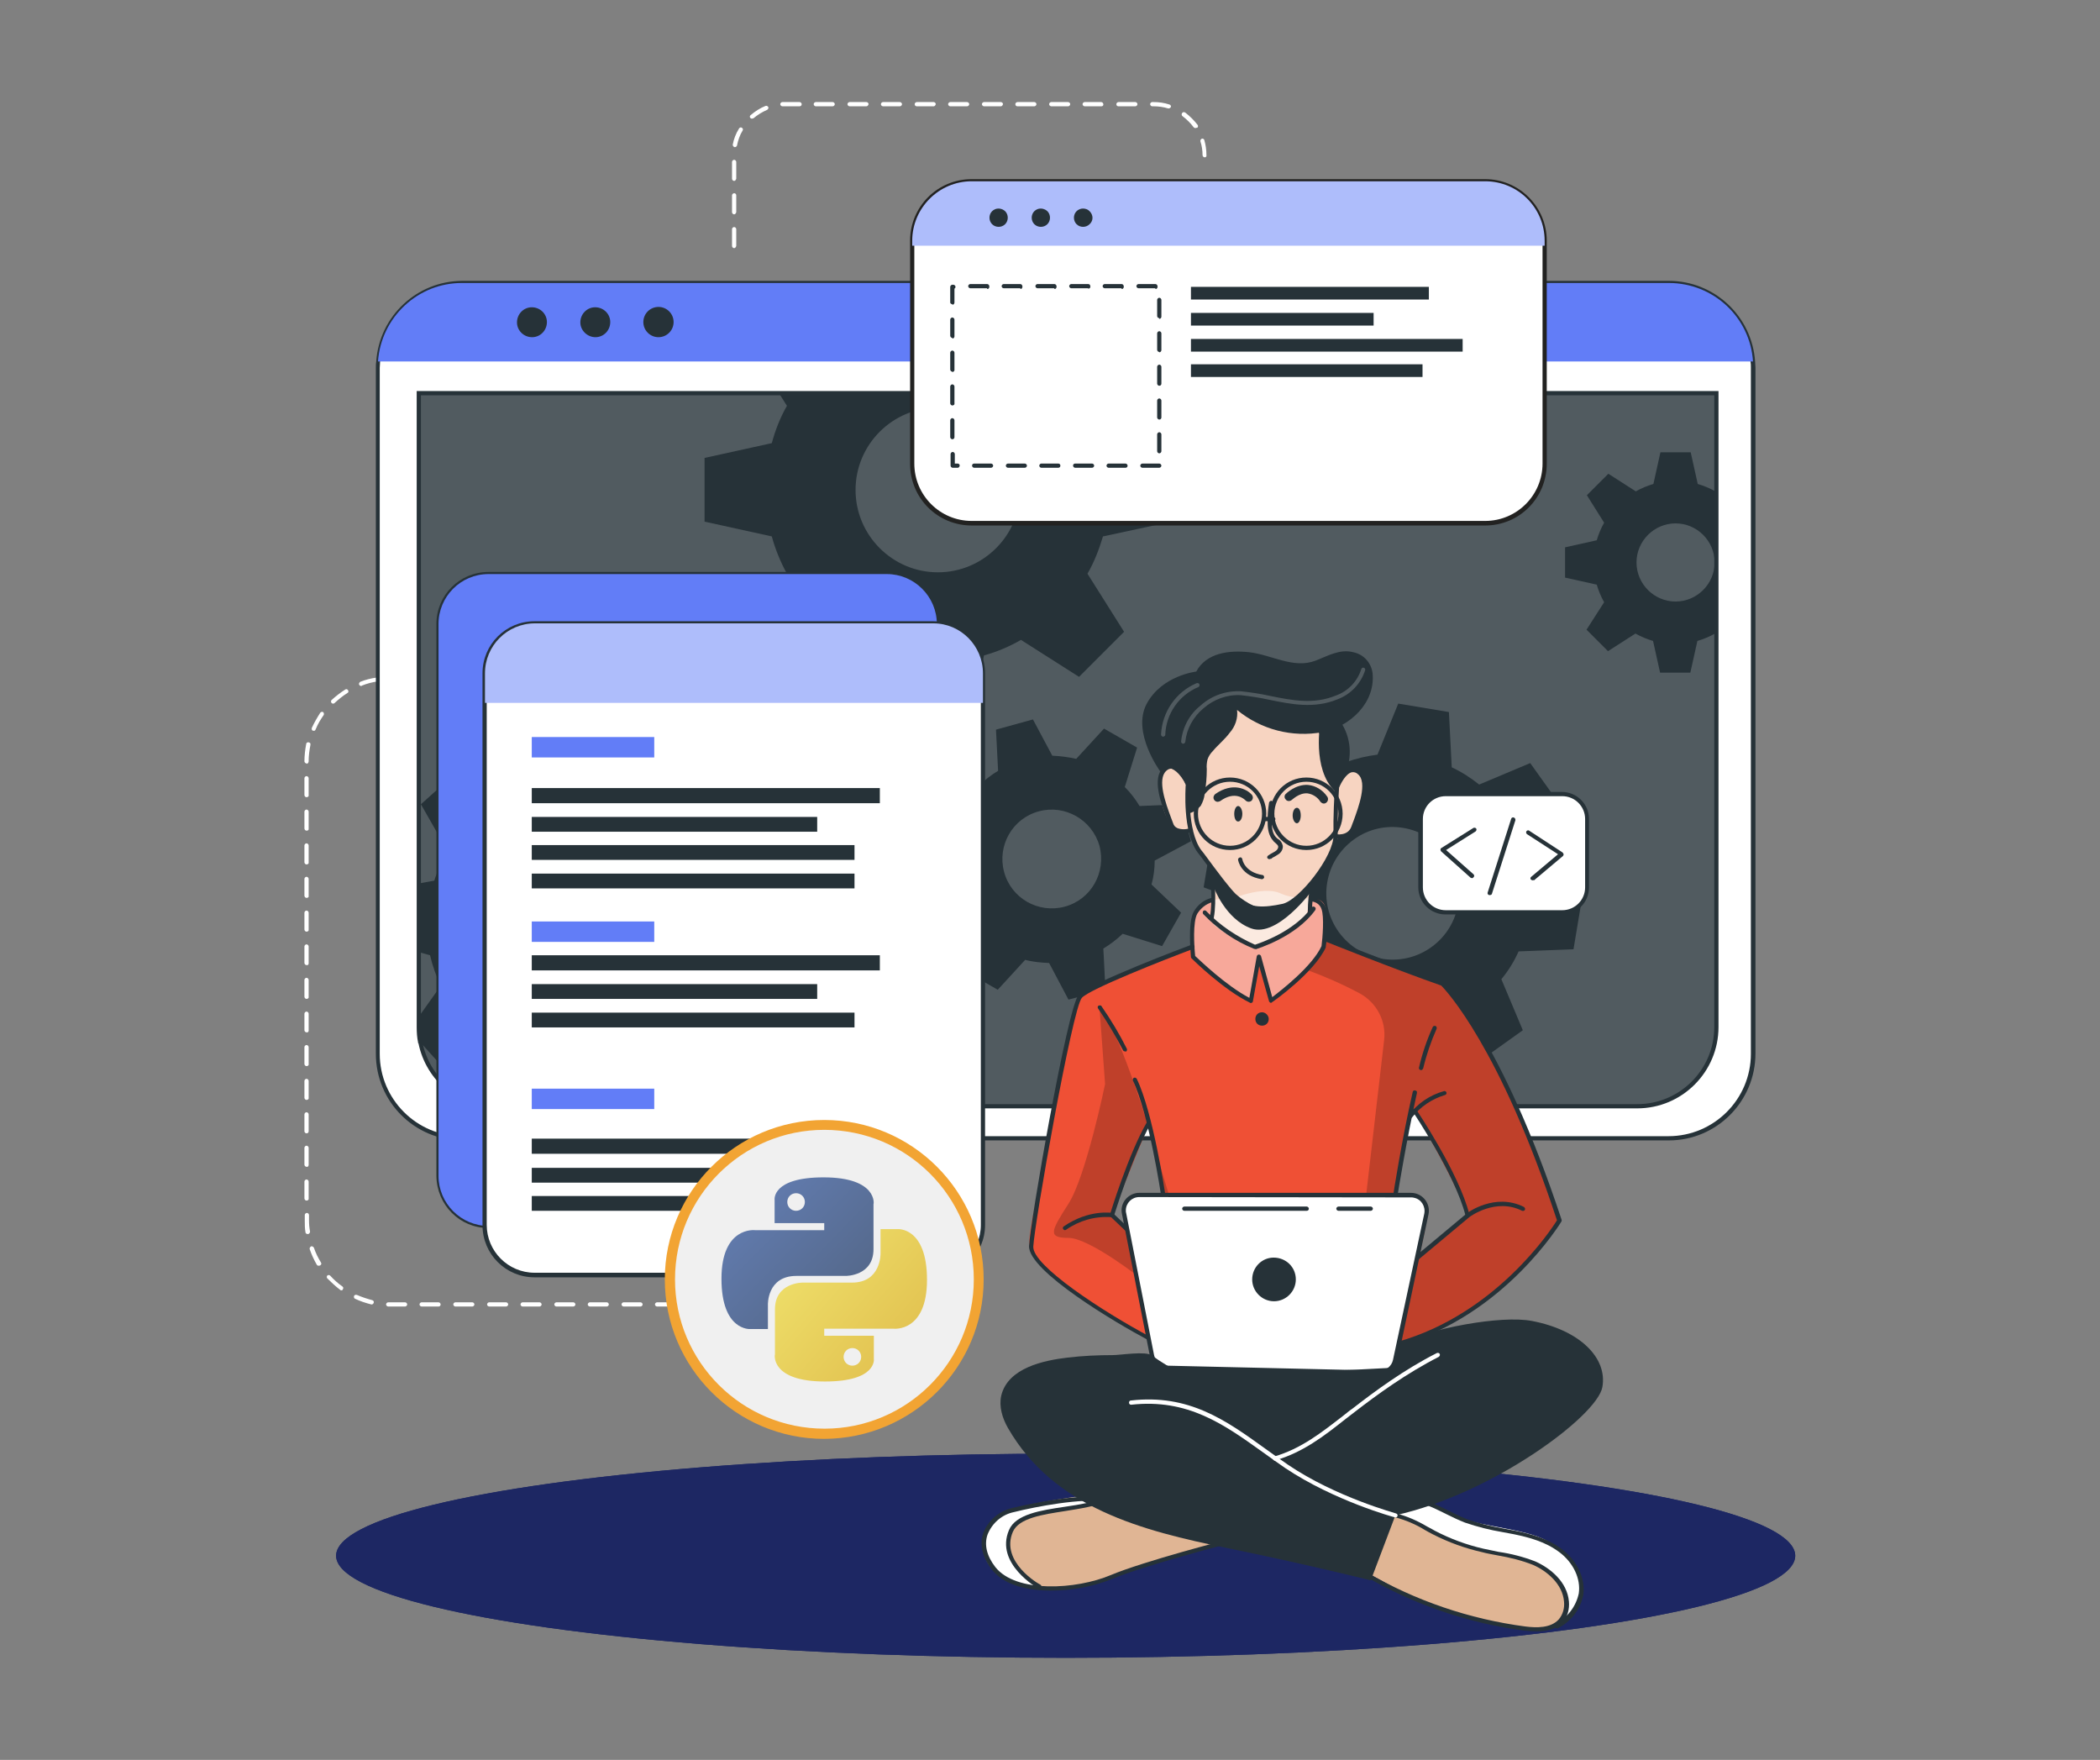 <?xml version="1.0" encoding="utf-8"?>
<!-- Generator: Adobe Illustrator 25.0.1, SVG Export Plug-In . SVG Version: 6.00 Build 0)  -->
<svg version="1.1" id="Layer_1" xmlns="http://www.w3.org/2000/svg" xmlns:xlink="http://www.w3.org/1999/xlink" x="0px" y="0px"
	 viewBox="0 0 596.7 500" style="enable-background:new 0 0 596.7 500;" xml:space="preserve">
<rect x="0" y="0" width="596.7" height="500" fill="#808080" stroke="none"/>
<style type="text/css">
	.st0{fill:#FFFFFF;}
	.st1{fill:#1D2763;}
	.st2{fill:#263238;}
	.st3{opacity:0.2;fill:#FFFFFF;enable-background:new    ;}
	.st4{fill:#627DF7;}
	.st5{fill:#92E3A9;}
	.st6{fill:#AEBDFB;}
	.st7{fill:#222221;}
	.st8{fill:#E0B594;}
	.st9{fill:#EF5035;}
	.st10{fill:#F7D4C1;}
	.st11{opacity:0.5;fill:#FFFFFF;enable-background:new    ;}
	.st12{opacity:0.2;enable-background:new    ;}
	.st13{fill:#F0F0F0;}
	.st14{fill:#F2A433;}
	.st15{fill:url(#SVGID_1_);}
	.st16{fill:url(#SVGID_2_);}
</style>
<g id="Character">
	<g>
		<g>
			<g>
				<path class="st0" d="M191.5,371.2h-4.8c-0.3,0-0.6-0.3-0.6-0.6s0.3-0.6,0.6-0.6h4.8c0.3,0,0.6,0.3,0.6,0.6
					S191.9,371.2,191.5,371.2z M182,371.2h-4.8c-0.3,0-0.6-0.3-0.6-0.6s0.3-0.6,0.6-0.6h4.8c0.3,0,0.6,0.3,0.6,0.6
					S182.3,371.2,182,371.2L182,371.2z M172.4,371.2h-4.8c-0.3,0-0.6-0.3-0.6-0.6s0.3-0.6,0.6-0.6h4.8c0.3,0,0.6,0.3,0.6,0.6
					S172.7,371.2,172.4,371.2z M162.9,371.2h-4.8c-0.3,0-0.6-0.3-0.6-0.6s0.3-0.6,0.6-0.6l0,0h4.8c0.3,0,0.6,0.3,0.6,0.6
					S163.2,371.2,162.9,371.2z M153.3,371.2h-4.8c-0.3,0-0.6-0.3-0.6-0.6s0.3-0.6,0.6-0.6h4.8c0.3,0,0.6,0.3,0.6,0.6
					S153.6,371.2,153.3,371.2z M143.8,371.2H139c-0.3,0-0.6-0.3-0.6-0.6s0.3-0.6,0.6-0.6h4.8c0.3,0,0.6,0.3,0.6,0.6
					S144.1,371.2,143.8,371.2L143.8,371.2z M134.2,371.2h-4.8c-0.3,0-0.6-0.3-0.6-0.6s0.3-0.6,0.6-0.6h4.8c0.3,0,0.6,0.3,0.6,0.6
					S134.5,371.2,134.2,371.2z M124.6,371.2h-4.8c-0.3,0-0.6-0.3-0.6-0.6s0.3-0.6,0.6-0.6h4.8c0.3,0,0.6,0.3,0.6,0.6
					S125,371.2,124.6,371.2z M115.1,371.2h-4.8c-0.3,0-0.6-0.3-0.6-0.6c0,0,0,0,0,0c0-0.3,0.3-0.6,0.6-0.6h4.8
					c0.3,0,0.6,0.3,0.6,0.6S115.4,371.2,115.1,371.2L115.1,371.2z M196.3,370.7c-0.3,0-0.5-0.2-0.6-0.5c-0.1-0.3,0.1-0.6,0.5-0.7
					c1.5-0.3,3-0.8,4.4-1.4c0.3-0.2,0.7,0,0.8,0.3c0.2,0.3,0,0.7-0.3,0.8c0,0-0.1,0-0.1,0c-1.5,0.6-3.1,1.1-4.7,1.5L196.3,370.7z
					 M105.6,370.6h-0.1c-1.6-0.4-3.1-0.9-4.6-1.6c-0.3-0.1-0.4-0.5-0.3-0.8c0,0,0,0,0,0c0.1-0.3,0.5-0.4,0.8-0.3
					c1.4,0.6,2.9,1.1,4.4,1.5c0.3,0.1,0.5,0.4,0.4,0.7C106.1,370.4,105.9,370.6,105.6,370.6L105.6,370.6z M205,366.9
					c-0.2,0-0.4-0.1-0.5-0.2c-0.2-0.3-0.1-0.6,0.1-0.8c0,0,0,0,0,0c1.3-0.9,2.5-1.9,3.5-3c0.2-0.2,0.6-0.2,0.8,0
					c0.2,0.2,0.2,0.6,0,0.8l0,0c-1.1,1.2-2.4,2.3-3.7,3.2C205.2,366.9,205.1,366.9,205,366.9z M97,366.6c-0.1,0-0.2,0-0.3-0.1
					c-1.3-1-2.5-2.1-3.7-3.3c-0.2-0.2-0.2-0.6,0-0.8c0,0,0,0,0,0c0.2-0.2,0.6-0.2,0.8,0c0,0,0,0,0,0c1,1.1,2.2,2.2,3.5,3.1
					c0.3,0.2,0.3,0.6,0.1,0.8c0,0,0,0,0,0C97.4,366.5,97.2,366.6,97,366.6z M211.5,360c-0.1,0-0.2,0-0.3-0.1
					c-0.3-0.2-0.4-0.5-0.2-0.8c0.8-1.3,1.5-2.7,2.1-4.2c0.1-0.3,0.4-0.5,0.8-0.4c0,0,0,0,0,0c0.3,0.1,0.5,0.5,0.4,0.8
					c-0.6,1.5-1.3,3-2.2,4.4C211.9,359.9,211.7,360,211.5,360z M90.5,359.6c-0.2,0-0.4-0.1-0.5-0.3c-0.8-1.4-1.5-2.9-2-4.4
					c-0.1-0.3,0.1-0.6,0.4-0.8c0.3-0.1,0.6,0.1,0.8,0.4c0.5,1.5,1.2,2.9,2,4.2c0.2,0.3,0.1,0.6-0.2,0.8
					C90.8,359.6,90.7,359.6,90.5,359.6L90.5,359.6z M214.8,351.1L214.8,351.1c-0.4-0.1-0.6-0.4-0.6-0.7c0.2-1.2,0.3-2.4,0.3-3.6
					c0-0.3,0.3-0.6,0.6-0.6h0l0,0c0.3,0,0.6,0.3,0.6,0.6c0,0,0,0,0,0c0,1.3-0.1,2.6-0.3,3.8C215.4,350.9,215.1,351.1,214.8,351.1
					L214.8,351.1z M87.4,350.6c-0.3,0-0.6-0.2-0.6-0.5c-0.2-1.1-0.2-2.2-0.2-3.4v-1.5c0-0.3,0.3-0.6,0.6-0.6c0.3,0,0.6,0.3,0.6,0.6
					v1.5c0,1.1,0.1,2.2,0.3,3.2c0,0.3-0.2,0.6-0.5,0.7L87.4,350.6z M87.1,341.1c-0.3,0-0.6-0.3-0.6-0.6l0,0v-4.8
					c0-0.3,0.3-0.6,0.6-0.6c0.3,0,0.6,0.3,0.6,0.6v4.8C87.8,340.8,87.5,341.1,87.1,341.1C87.2,341.1,87.2,341.1,87.1,341.1
					L87.1,341.1z M87.1,331.5c-0.3,0-0.6-0.3-0.6-0.6c0,0,0,0,0,0v-4.8c0-0.3,0.3-0.6,0.6-0.6c0.3,0,0.6,0.3,0.6,0.6c0,0,0,0,0,0
					v4.8C87.7,331.3,87.5,331.6,87.1,331.5L87.1,331.5z M87.1,322c-0.3,0-0.6-0.3-0.6-0.6l0,0v-4.8c0-0.3,0.3-0.6,0.6-0.6
					c0.3,0,0.6,0.3,0.6,0.6c0,0,0,0,0,0v4.8C87.7,321.7,87.5,322,87.1,322L87.1,322z M87.1,312.5c-0.3,0-0.6-0.3-0.6-0.6l0,0v-4.8
					c0-0.3,0.3-0.6,0.6-0.6c0.3,0,0.6,0.3,0.6,0.6v4.8C87.8,312.2,87.5,312.5,87.1,312.5C87.2,312.5,87.2,312.5,87.1,312.5
					L87.1,312.5z M87.1,302.9c-0.3,0-0.6-0.3-0.6-0.6c0,0,0,0,0,0v-4.8c0-0.3,0.3-0.6,0.6-0.6c0.3,0,0.6,0.3,0.6,0.6c0,0,0,0,0,0
					v4.8C87.8,302.6,87.5,302.9,87.1,302.9C87.2,302.9,87.2,302.9,87.1,302.9L87.1,302.9z M87.1,293.3c-0.3,0-0.6-0.3-0.6-0.6l0,0
					V288c0-0.3,0.3-0.6,0.6-0.6c0.3,0,0.6,0.3,0.6,0.6v4.8C87.7,293.1,87.5,293.4,87.1,293.3L87.1,293.3z M87.1,283.8
					c-0.3,0-0.6-0.3-0.6-0.6l0,0v-4.8c0-0.3,0.3-0.6,0.6-0.6c0.3,0,0.6,0.3,0.6,0.6v4.8C87.8,283.5,87.5,283.8,87.1,283.8
					C87.2,283.8,87.2,283.8,87.1,283.8L87.1,283.8z M87.1,274.2c-0.3,0-0.6-0.3-0.6-0.6c0,0,0,0,0,0v-4.7c0-0.3,0.3-0.6,0.6-0.6
					c0.3,0,0.6,0.3,0.6,0.6v4.8C87.7,274,87.5,274.3,87.1,274.2L87.1,274.2z M87.1,264.7c-0.3,0-0.6-0.3-0.6-0.6l0,0v-4.8
					c0-0.3,0.3-0.6,0.6-0.6c0.3,0,0.6,0.3,0.6,0.6c0,0,0,0,0,0v4.8C87.8,264.4,87.5,264.7,87.1,264.7
					C87.2,264.7,87.2,264.7,87.1,264.7L87.1,264.7z M87.1,255.1c-0.3,0-0.6-0.3-0.6-0.6l0,0v-4.8c0-0.3,0.3-0.6,0.6-0.6
					c0.3,0,0.6,0.3,0.6,0.6v4.8C87.8,254.9,87.5,255.1,87.1,255.1C87.2,255.2,87.2,255.2,87.1,255.1L87.1,255.1z M87.1,245.6
					c-0.3,0-0.6-0.3-0.6-0.6c0,0,0,0,0,0v-4.8c0-0.3,0.3-0.6,0.6-0.6c0.3,0,0.6,0.3,0.6,0.6c0,0,0,0,0,0v4.8
					C87.8,245.3,87.5,245.6,87.1,245.6C87.2,245.6,87.2,245.6,87.1,245.6L87.1,245.6z M87.1,236c-0.3,0-0.6-0.3-0.6-0.6l0,0v-4.8
					c0-0.3,0.3-0.6,0.6-0.6c0.3,0,0.6,0.3,0.6,0.6v4.8C87.8,235.8,87.5,236,87.1,236C87.2,236.1,87.2,236.1,87.1,236L87.1,236z
					 M87.1,226.5c-0.3,0-0.6-0.3-0.6-0.6l0,0v-4.8c0-0.3,0.3-0.6,0.6-0.6c0.3,0,0.6,0.3,0.6,0.6v4.8
					C87.8,226.2,87.5,226.5,87.1,226.5C87.2,226.5,87.2,226.5,87.1,226.5L87.1,226.5z M87.1,216.9L87.1,216.9
					c-0.3,0-0.6-0.3-0.6-0.6l0,0c0-1.6,0.2-3.3,0.5-4.9c0-0.3,0.3-0.6,0.7-0.5s0.6,0.3,0.5,0.7c0,0,0,0.1,0,0.1
					c-0.3,1.5-0.5,3.1-0.5,4.6c0,0.3-0.2,0.6-0.5,0.7C87.2,217,87.2,217,87.1,216.9L87.1,216.9z M89.1,207.6c-0.1,0-0.2,0-0.2,0
					c-0.3-0.1-0.4-0.5-0.3-0.8c0,0,0,0,0,0c0.7-1.5,1.5-2.9,2.4-4.3c0.2-0.3,0.6-0.3,0.8-0.2s0.3,0.6,0.2,0.8l0,0
					c-0.9,1.3-1.7,2.6-2.3,4.1C89.6,207.5,89.4,207.7,89.1,207.6L89.1,207.6z M94.6,199.9c-0.2,0-0.3-0.1-0.4-0.2
					c-0.2-0.2-0.2-0.6,0-0.8c0,0,0,0,0,0c1.2-1.1,2.5-2.1,3.9-3c0.3-0.2,0.6-0.1,0.8,0.2c0.2,0.3,0.1,0.7-0.2,0.8
					c-1.3,0.8-2.5,1.8-3.7,2.9C94.9,199.9,94.7,199.9,94.6,199.9L94.6,199.9z M102.6,194.9c-0.3,0-0.6-0.3-0.6-0.6
					c0-0.2,0.2-0.5,0.4-0.6c1.5-0.6,3.1-1,4.7-1.2c0.3-0.1,0.6,0.1,0.7,0.4s-0.1,0.6-0.4,0.7c0,0-0.1,0-0.1,0
					c-1.5,0.2-3,0.6-4.5,1.2C102.8,194.9,102.7,194.9,102.6,194.9L102.6,194.9z M116.8,193.4H112c-0.3,0-0.6-0.3-0.6-0.6
					c0-0.3,0.3-0.6,0.6-0.6h4.8c0.3,0,0.6,0.3,0.6,0.6C117.4,193.1,117.1,193.4,116.8,193.4L116.8,193.4z"/>
				<path class="st0" d="M208.6,70.5c-0.3,0-0.6-0.3-0.6-0.6c0,0,0,0,0,0v-4.8c0-0.3,0.3-0.6,0.6-0.6l0,0c0.3,0,0.6,0.3,0.6,0.6
					c0,0,0,0,0,0v4.8C209.1,70.2,208.9,70.5,208.6,70.5C208.6,70.5,208.6,70.5,208.6,70.5z M208.6,60.9c-0.3,0-0.6-0.3-0.6-0.6v0
					v-4.8c0-0.3,0.3-0.6,0.6-0.6c0,0,0,0,0,0c0.3,0,0.6,0.2,0.6,0.6c0,0,0,0,0,0v4.8C209.1,60.6,208.9,60.9,208.6,60.9
					C208.6,60.9,208.6,60.9,208.6,60.9z M208.6,51.4c-0.3,0-0.6-0.3-0.6-0.6c0,0,0,0,0,0V46c0-0.3,0.3-0.6,0.6-0.6l0,0
					c0.3,0,0.6,0.3,0.6,0.6c0,0,0,0,0,0v4.8C209.1,51.1,208.9,51.4,208.6,51.4C208.6,51.4,208.6,51.4,208.6,51.4z M342.3,44.7
					c-0.3,0-0.6-0.3-0.6-0.6c0,0,0,0,0,0c0-1.3-0.2-2.7-0.6-3.9c-0.1-0.3,0.1-0.7,0.4-0.8c0.3-0.1,0.6,0.1,0.7,0.4
					c0.4,1.4,0.6,2.8,0.6,4.3C342.9,44.5,342.6,44.7,342.3,44.7z M208.8,41.8h-0.1c-0.3-0.1-0.5-0.4-0.5-0.7c0,0,0,0,0,0
					c0.3-1.6,0.9-3.2,1.8-4.6c0.2-0.3,0.5-0.4,0.8-0.2c0.3,0.2,0.4,0.5,0.2,0.8c0,0,0,0,0,0c-0.8,1.3-1.3,2.8-1.6,4.3
					C209.3,41.6,209.1,41.8,208.8,41.8z M339.7,36.4c-0.2,0-0.4-0.1-0.5-0.2c-0.9-1.2-2-2.3-3.2-3.2c-0.3-0.2-0.3-0.6-0.1-0.9
					s0.6-0.3,0.9-0.1c1.3,1,2.5,2.2,3.5,3.5c0.2,0.3,0.1,0.6-0.1,0.8c0,0,0,0,0,0C339.9,36.3,339.8,36.3,339.7,36.4z M213.6,33.7
					c-0.2,0-0.3-0.1-0.4-0.2c-0.2-0.2-0.2-0.6,0.1-0.8c0,0,0,0,0,0c1.3-1.1,2.7-2,4.2-2.6c0.3-0.1,0.6,0,0.8,0.3
					c0.1,0.3,0,0.6-0.3,0.8c0,0,0,0,0,0c-1.4,0.6-2.7,1.4-3.9,2.4C213.9,33.7,213.7,33.7,213.6,33.7z M332.1,30.8
					c-0.1,0-0.1,0-0.2,0c-1.3-0.4-2.7-0.6-4.1-0.6h-0.4c-0.3,0-0.6-0.3-0.6-0.6c0,0,0,0,0,0c0-0.3,0.3-0.6,0.6-0.6l0,0h0.4
					c1.5,0,3,0.2,4.5,0.7c0.3,0.1,0.5,0.4,0.4,0.7c0,0,0,0,0,0C332.5,30.7,332.3,30.8,332.1,30.8z M222.3,30.2
					c-0.3,0-0.6-0.3-0.6-0.6s0.3-0.6,0.6-0.6l0,0h0.9h4c0.3,0,0.6,0.3,0.6,0.6c0,0,0,0,0,0c0,0.3-0.2,0.6-0.6,0.6c0,0,0,0,0,0h-4
					C222.9,30.2,222.6,30.2,222.3,30.2L222.3,30.2z M322.6,30.2h-4.8c-0.3,0-0.6-0.2-0.6-0.6c0,0,0,0,0,0c0-0.3,0.3-0.6,0.6-0.6
					c0,0,0,0,0,0h4.8c0.3,0,0.6,0.3,0.6,0.6c0,0,0,0,0,0C323.2,29.9,322.9,30.2,322.6,30.2L322.6,30.2z M313,30.2h-4.8
					c-0.3,0-0.6-0.3-0.6-0.6c0,0,0,0,0,0c0-0.3,0.3-0.6,0.6-0.6l0,0h4.7c0.3,0,0.6,0.3,0.6,0.6c0,0,0,0,0,0
					C313.6,29.9,313.3,30.2,313,30.2L313,30.2z M303.5,30.2h-4.8c-0.3,0-0.6-0.3-0.6-0.6c0,0,0,0,0,0c0-0.3,0.3-0.6,0.6-0.6l0,0h4.8
					c0.3,0,0.6,0.3,0.6,0.6c0,0,0,0,0,0C304.1,29.9,303.8,30.2,303.5,30.2L303.5,30.2z M293.9,30.2h-4.8c-0.3,0-0.6-0.2-0.6-0.6
					c0,0,0,0,0,0c0-0.3,0.3-0.6,0.6-0.6c0,0,0,0,0,0h4.8c0.3,0,0.6,0.3,0.6,0.6c0,0,0,0,0,0C294.5,29.9,294.2,30.2,293.9,30.2
					L293.9,30.2z M284.4,30.2h-4.8c-0.3,0-0.6-0.3-0.6-0.6c0,0,0,0,0,0c0-0.3,0.3-0.6,0.6-0.6l0,0h4.8c0.3,0,0.6,0.3,0.6,0.6
					c0,0,0,0,0,0C284.9,29.9,284.7,30.2,284.4,30.2L284.4,30.2z M274.8,30.2H270c-0.3,0-0.6-0.3-0.6-0.6c0,0,0,0,0,0
					c0-0.3,0.3-0.6,0.6-0.6l0,0h4.8c0.3,0,0.6,0.3,0.6,0.6c0,0,0,0,0,0C275.4,29.9,275.1,30.2,274.8,30.2L274.8,30.2z M265.3,30.2
					h-4.8c-0.3,0-0.6-0.2-0.6-0.6c0,0,0,0,0,0c0-0.3,0.3-0.6,0.6-0.6c0,0,0,0,0,0h4.8c0.3,0,0.6,0.3,0.6,0.6c0,0,0,0,0,0
					C265.8,29.9,265.6,30.2,265.3,30.2L265.3,30.2z M255.7,30.2h-4.8c-0.3,0-0.6-0.3-0.6-0.6c0,0,0,0,0,0c0-0.3,0.3-0.6,0.6-0.6l0,0
					h4.8c0.3,0,0.6,0.3,0.6,0.6c0,0,0,0,0,0C256.3,29.9,256,30.2,255.7,30.2L255.7,30.2z M246.2,30.2h-4.8c-0.3,0-0.6-0.3-0.6-0.6
					c0,0,0,0,0,0c0-0.3,0.3-0.6,0.6-0.6l0,0h4.8c0.3,0,0.6,0.3,0.6,0.6c0,0,0,0,0,0C246.7,29.9,246.5,30.2,246.2,30.2L246.2,30.2z
					 M236.6,30.2h-4.8c-0.3,0-0.6-0.3-0.6-0.6c0,0,0,0,0,0c0-0.3,0.3-0.6,0.6-0.6l0,0h4.8c0.3,0,0.6,0.3,0.6,0.6c0,0,0,0,0,0
					C237.2,29.9,236.9,30.2,236.6,30.2L236.6,30.2z"/>
			</g>
			<g>
				<ellipse class="st1" cx="302.8" cy="442" rx="207.3" ry="29"/>
				<ellipse class="st1" cx="302.8" cy="442" rx="207.3" ry="29"/>
			</g>
			<g>
				<g>
					<path class="st0" d="M498.2,104.4v194.9c0,13.3-10.7,24-24,24H131.4c-13.3,0-24-10.7-24-24V104.4c0-0.6,0-1.1,0.1-1.7
						c0.9-12.6,11.4-22.4,24-22.3h342.8c12.6,0,23.1,9.8,24,22.3C498.2,103.3,498.2,103.8,498.2,104.4z"/>
					<path class="st2" d="M474.2,324H131.4c-13.6,0-24.6-11-24.6-24.6v-195c0-0.6,0-1.2,0.1-1.7c0.9-12.9,11.6-22.9,24.5-22.9h342.8
						c12.9,0,23.6,10,24.5,22.9c0,0.6,0.1,1.2,0.1,1.7v194.9C498.8,312.9,487.8,324,474.2,324z M131.4,81
						c-12.3,0-22.5,9.5-23.4,21.8c0,0.6-0.1,1.1-0.1,1.7v194.9c0,12.9,10.5,23.4,23.4,23.4h342.8c12.9,0,23.4-10.5,23.4-23.4V104.4
						c0-0.6,0-1.1-0.1-1.6C496.7,90.5,486.5,81,474.2,81H131.4z"/>
				</g>
				<path class="st2" d="M119,111.7h368.8l0,0v180.1c0,12.4-10.1,22.5-22.5,22.5H141.5c-12.4,0-22.5-10.1-22.5-22.5c0,0,0,0,0,0
					V111.7L119,111.7z"/>
				<path class="st3" d="M487.8,111.7v180.1c0.1,12.4-9.9,22.4-22.3,22.5H141.3c-12.4-0.1-22.3-10.1-22.3-22.5V111.7H487.8z"/>
				<path class="st4" d="M498.1,102.7H107.4c0.9-12.6,11.4-22.4,24-22.3h342.8C486.8,80.4,497.3,90.1,498.1,102.7z"/>
				<path class="st2" d="M155.4,91.5c0,2.4-1.9,4.3-4.2,4.3c-2.4,0-4.3-1.9-4.3-4.2c0-2.4,1.9-4.3,4.2-4.3c0,0,0,0,0,0
					C153.5,87.3,155.4,89.2,155.4,91.5z"/>
				<path class="st2" d="M173.4,91.5c0,2.4-1.9,4.3-4.2,4.3s-4.3-1.9-4.3-4.2c0-2.4,1.9-4.3,4.2-4.3c0,0,0,0,0,0
					C171.5,87.3,173.4,89.2,173.4,91.5L173.4,91.5z"/>
				<circle class="st2" cx="187.1" cy="91.5" r="4.3"/>
				<path class="st2" d="M465.2,314.9H141.5c-11,0-20.4-7.7-22.6-18.5l-0.1,0v-0.2c-0.3-1.4-0.4-2.9-0.4-4.4V111.1h369.9v180.7
					C488.3,304.5,478,314.9,465.2,314.9z M120,296L120,296c2,10.3,11,17.7,21.5,17.7h323.7c12.1,0,21.9-9.8,21.9-21.9V112.3H119.6
					v179.5C119.6,293.2,119.7,294.6,120,296z"/>
				<path class="st2" d="M487.4,139.6c-1.6-0.9-3.3-1.6-5-2.1l-2-9h-8.6l-2,9c-1.7,0.5-3.4,1.2-5,2.1l-7.8-5l-6.1,6.1l4.9,7.8
					c-0.9,1.6-1.6,3.3-2.1,5l-9,2v8.6l9,2c0.5,1.7,1.2,3.4,2.1,5l-5,7.8l6.1,6.1l7.8-5c1.6,0.9,3.3,1.6,5,2.1l2,9h8.6l2-9
					c1.7-0.5,3.4-1.2,5-2.1l0.4,0.2v-41L487.4,139.6z M476.1,170.9c-6.1,0-11.1-5-11.1-11.1c0-6.1,5-11.1,11.1-11.1
					c6.1,0,11.1,5,11.1,11.1c0,0,0,0,0,0C487.2,165.9,482.2,170.9,476.1,170.9C476.1,170.9,476.1,170.9,476.1,170.9z"/>
				<path class="st2" d="M332.5,148.3v-18.1l-19-4.2c-1-3.7-2.5-7.2-4.4-10.6l2.3-3.6h-90l2.2,3.5c-1.9,3.3-3.3,6.9-4.3,10.6
					l-19.1,4.2v18.1l19.1,4.2c1,3.7,2.5,7.3,4.3,10.6l-10.5,16.5l12.9,12.8l16.4-10.5c3.3,1.9,6.9,3.3,10.6,4.4l4.2,19h18.1l4.3-19
					c3.7-1,7.2-2.5,10.5-4.4l16.5,10.5l12.8-12.8l-10.4-16.5c1.9-3.3,3.3-6.9,4.4-10.6L332.5,148.3z M266.5,162.6
					c-12.9,0-23.4-10.5-23.4-23.4s10.5-23.4,23.4-23.4s23.4,10.5,23.4,23.4c0,0,0,0,0,0C289.9,152.1,279.4,162.6,266.5,162.6
					C266.5,162.6,266.5,162.6,266.5,162.6L266.5,162.6z"/>
				<path class="st2" d="M212.2,272.8l0.8-14.4l-14.9-4.2c-0.7-3-1.7-5.8-3.1-8.6l9-12.6l-9.6-10.7l-13.5,7.6
					c-2.6-1.6-5.3-2.9-8.2-3.9l-2.6-15.3l-14.4-0.8l-4.2,15c-3,0.6-5.8,1.7-8.6,3l-12.6-9l-10.7,9.6l7.7,13.5
					c-1.6,2.6-3,5.3-3.9,8.2L119,251v19.5l3.2,0.9c0.7,3,1.7,5.9,3.1,8.6l-6.2,8.7l0.4,7.5v0l0,0l6.4,7.1l13.5-7.6
					c2.6,1.7,5.3,3,8.2,4l2.5,14.7l0,0l0.1,0.6l14.4,0.8l0.4-1.4l0,0l3.8-13.6c3-0.7,5.9-1.7,8.6-3l12.6,9l10.7-9.8l-7.6-13.5
					c1.6-2.6,2.9-5.3,3.9-8.2L212.2,272.8z M174.1,250.3c-6.9-7.6-18.6-8.3-26.3-1.4s-8.3,18.6-1.4,26.3c6.9,7.6,18.6,8.3,26.3,1.4
					c0,0,0,0,0,0C180.3,269.7,180.9,257.9,174.1,250.3L174.1,250.3z"/>
				<path class="st2" d="M327.2,251.3c0.6-2.2,0.9-4.5,0.9-6.8l10.3-5.5l-2.9-10.5l-11.7,0.5c-1.2-2-2.6-3.8-4.2-5.4l3.5-11.2
					l-9.4-5.4l-7.9,8.6c-2.2-0.5-4.5-0.8-6.8-0.9l-5.5-10.3l-10.5,2.9l0.6,11.7c-2,1.2-3.8,2.6-5.4,4.2l-11.2-3.4l-5.4,9.4l8.6,7.9
					c-0.6,2.2-0.8,4.5-0.9,6.8l-10.4,5.4l2.8,10.5l11.7-0.5c1.2,2,2.6,3.8,4.2,5.4l-3.5,11.1l9.4,5.4l7.8-8.5
					c2.2,0.6,4.5,0.8,6.8,0.9l5.5,10.4l10.5-2.8l-0.5-10l-0.1-1.7c2-1.2,3.8-2.6,5.5-4.2l11.2,3.5l4.6-8.1l0.8-1.4L327.2,251.3z
					 M302.5,257.6c-7.5,2-15.2-2.4-17.2-9.9c-2-7.5,2.4-15.2,9.9-17.2c7.4-2,15.1,2.4,17.2,9.8C314.4,247.9,310,255.6,302.5,257.6
					C302.5,257.6,302.5,257.6,302.5,257.6z"/>
				<path class="st2" d="M447.1,269.7l2.4-14.4l-14.6-5.9c-0.3-3.1-1-6.1-2.1-9l10.5-11.7l-8.5-11.9l-14.5,6.1
					c-2.4-1.9-5-3.6-7.8-4.9l-0.8-15.7l-14.4-2.4l-5.9,14.5c-3.1,0.4-6,1.1-8.9,2.1l-11.7-10.5l-11.9,8.5l6.1,14.5
					c-1.7,2.1-3.2,4.4-4.4,6.8c-0.2,0.3-0.3,0.7-0.5,1l-15.7,0.9l-2.4,14.4l2.4,0.9l12.2,4.9c0.3,3.1,1,6.1,2.1,9l-10.5,11.7
					l8.5,11.9l14.5-6.2c2.4,1.9,5,3.6,7.8,4.9l0.8,15.6l14.4,2.4l5.9-14.4c3.1-0.3,6.1-1,9-2.1l11.7,10.5l11.9-8.5l-6.1-14.5
					c2-2.4,3.6-5,4.9-7.9L447.1,269.7z M406.7,269.1c-8.5,6.1-20.2,4.1-26.3-4.3c-6.1-8.5-4.1-20.2,4.3-26.3s20.2-4.1,26.3,4.3
					c0,0,0,0,0,0C417.1,251.2,415.2,263,406.7,269.1L406.7,269.1z"/>
			</g>
			<g>
				<g>
					<g>
						<path class="st5" d="M138.8,163.1H252c7.8,0,14.2,6.4,14.2,14.2v156.8c0,7.8-6.4,14.2-14.2,14.2H138.8
							c-7.8,0-14.2-6.4-14.2-14.2V177.3C124.6,169.5,130.9,163.1,138.8,163.1z"/>
						<path class="st2" d="M252,348.9H138.8c-8.2,0-14.7-6.6-14.8-14.8V177.3c0-8.2,6.6-14.8,14.8-14.8H252
							c8.2,0,14.8,6.6,14.8,14.8v156.8C266.8,342.2,260.2,348.8,252,348.9z M138.8,163.7c-7.5,0-13.6,6.1-13.6,13.6v156.8
							c0,7.5,6.1,13.6,13.6,13.6H252c7.5,0,13.6-6.1,13.6-13.6V177.3c0-7.5-6.1-13.6-13.6-13.6H138.8z"/>
					</g>
					<path class="st4" d="M138.8,163.1H252c7.8,0,14.2,6.4,14.2,14.2v156.8c0,7.8-6.4,14.2-14.2,14.2H138.8
						c-7.8,0-14.2-6.4-14.2-14.2V177.3C124.6,169.5,130.9,163.1,138.8,163.1z"/>
					<g>
						<g>
							<path class="st0" d="M279.3,191.3V348c0,7.8-6.3,14.2-14.2,14.2c0,0,0,0,0,0H151.9c-7.8,0-14.2-6.4-14.2-14.2l0,0V191.3
								c0-7.8,6.3-14.2,14.2-14.2h113.2C273,177.1,279.3,183.5,279.3,191.3C279.3,191.3,279.3,191.3,279.3,191.3z"/>
							<path class="st2" d="M265.1,362.9H151.9c-8.2,0-14.8-6.6-14.8-14.8V191.3c0-8.2,6.6-14.8,14.8-14.8h113.2
								c8.2,0,14.8,6.6,14.8,14.8V348C279.9,356.2,273.3,362.8,265.1,362.9z M151.9,177.7c-7.5,0-13.6,6.1-13.6,13.6V348
								c0,7.5,6.1,13.6,13.6,13.6h113.2c7.5,0,13.6-6.1,13.6-13.6V191.3c0-7.5-6.1-13.6-13.6-13.6H151.9z"/>
						</g>
						<path class="st6" d="M279.3,191.3v8.4H137.8v-8.4c0-7.8,6.3-14.2,14.2-14.2h113.2C273,177.1,279.3,183.5,279.3,191.3
							C279.3,191.3,279.3,191.3,279.3,191.3z"/>
						<rect x="151.1" y="209.4" class="st4" width="34.8" height="5.8"/>
						<rect x="151.1" y="261.8" class="st4" width="34.8" height="5.8"/>
						<rect x="151.1" y="309.3" class="st4" width="34.8" height="5.8"/>
						<g>
							<rect x="151.1" y="223.9" class="st2" width="98.9" height="4.3"/>
							<rect x="151.1" y="232.1" class="st2" width="81.1" height="4.2"/>
							<rect x="151.1" y="240.1" class="st2" width="91.7" height="4.2"/>
							<rect x="151.1" y="248.2" class="st2" width="91.7" height="4.2"/>
						</g>
						<g>
							<rect x="151.1" y="271.4" class="st2" width="98.9" height="4.3"/>
							<rect x="151.1" y="279.6" class="st2" width="81.1" height="4.2"/>
							<rect x="151.1" y="287.7" class="st2" width="91.7" height="4.2"/>
						</g>
						<g>
							<rect x="151.1" y="323.5" class="st2" width="98.9" height="4.3"/>
							<rect x="151.1" y="331.8" class="st2" width="81.1" height="4.2"/>
							<rect x="151.1" y="339.8" class="st2" width="91.7" height="4.2"/>
						</g>
					</g>
				</g>
				<g>
					<g>
						<path class="st0" d="M438.9,68.4v63.3c0,9.3-7.6,16.9-16.9,16.9l0,0H276.1c-9.3,0-16.9-7.6-16.9-16.9c0,0,0,0,0,0V68.4
							c0-9.3,7.6-16.9,16.9-16.9H422C431.4,51.5,438.9,59.1,438.9,68.4C438.9,68.4,438.9,68.4,438.9,68.4z"/>
						<path class="st7" d="M422,149.3H276.1c-9.7,0-17.5-7.8-17.5-17.5V68.4c0-9.7,7.8-17.5,17.5-17.5H422c9.7,0,17.5,7.9,17.5,17.5
							v63.3C439.5,141.5,431.7,149.3,422,149.3z M276.1,52.1c-9,0-16.3,7.3-16.3,16.3v63.3c0,9,7.3,16.3,16.3,16.3H422
							c9,0,16.3-7.3,16.3-16.3V68.4c0-9-7.3-16.3-16.3-16.3H276.1z"/>
					</g>
					<path class="st6" d="M438.9,68.4v1.4H259.2v-1.4c0-9.3,7.6-16.9,16.9-16.9H422C431.4,51.5,438.9,59.1,438.9,68.4
						C438.9,68.4,438.9,68.4,438.9,68.4z"/>
					<path class="st2" d="M285.6,63.7c-1,1-2.7,1-3.7,0c-1-1-1-2.7,0-3.7c1-1,2.6-1,3.7,0C286.6,61,286.6,62.7,285.6,63.7
						C285.6,63.7,285.6,63.7,285.6,63.7z"/>
					<path class="st2" d="M297.6,63.7c-1,1-2.7,1-3.7,0c-1-1-1-2.7,0-3.7c1-1,2.6-1,3.7,0C298.6,61,298.6,62.7,297.6,63.7
						C297.6,63.7,297.6,63.7,297.6,63.7z"/>
					<path class="st2" d="M309.6,63.7c-1,1-2.7,1-3.7,0s-1-2.7,0-3.7s2.7-1,3.7,0c0,0,0,0,0,0C310.7,61.1,310.7,62.7,309.6,63.7z"/>
					<path class="st2" d="M329.4,132.9h-4.8c-0.3,0-0.6-0.3-0.6-0.6v0c0-0.3,0.3-0.6,0.6-0.6c0,0,0,0,0,0h4.8c0.3,0,0.6,0.3,0.6,0.6
						c0,0,0,0,0,0C330,132.6,329.7,132.9,329.4,132.9L329.4,132.9z M319.8,132.9h-4.8c-0.3,0-0.6-0.3-0.6-0.6v0
						c0-0.3,0.3-0.6,0.6-0.6c0,0,0,0,0,0h4.8c0.3,0,0.6,0.3,0.6,0.6c0,0,0,0,0,0C320.4,132.6,320.2,132.9,319.8,132.9L319.8,132.9z
						 M310.3,132.9h-4.8c-0.3,0-0.6-0.3-0.6-0.6c0,0,0,0,0,0c0-0.3,0.2-0.6,0.6-0.6c0,0,0,0,0,0h4.8c0.3,0,0.6,0.3,0.6,0.6
						c0,0,0,0,0,0C310.9,132.6,310.6,132.9,310.3,132.9L310.3,132.9L310.3,132.9z M300.7,132.9h-4.8c-0.3,0-0.6-0.3-0.6-0.6v0
						c0-0.3,0.3-0.6,0.6-0.6c0,0,0,0,0,0h4.8c0.3,0,0.6,0.2,0.6,0.6c0,0,0,0,0,0C301.3,132.6,301.1,132.9,300.7,132.9
						C300.7,132.9,300.7,132.9,300.7,132.9L300.7,132.9z M291.2,132.9h-4.8c-0.3,0-0.6-0.3-0.6-0.6v0c0-0.3,0.3-0.6,0.6-0.6
						c0,0,0,0,0,0h4.8c0.3,0,0.6,0.3,0.6,0.6c0,0,0,0,0,0C291.8,132.6,291.5,132.9,291.2,132.9L291.2,132.9L291.2,132.9z
						 M281.6,132.9h-4.8c-0.3,0-0.6-0.3-0.6-0.6c0,0,0,0,0,0c0-0.3,0.2-0.6,0.6-0.6c0,0,0,0,0,0h4.8c0.3,0,0.6,0.3,0.6,0.6
						c0,0,0,0,0,0C282.2,132.6,281.9,132.9,281.6,132.9C281.6,132.9,281.6,132.9,281.6,132.9L281.6,132.9z M272.1,132.9h-1.4
						c-0.3,0-0.6-0.3-0.6-0.6v0V129c0-0.3,0.3-0.6,0.6-0.6s0.6,0.3,0.6,0.6v2.7h0.8c0.3,0,0.6,0.2,0.6,0.6c0,0,0,0,0,0
						C272.6,132.7,272.4,132.9,272.1,132.9L272.1,132.9z M329.4,128.8c-0.3,0-0.6-0.3-0.6-0.6v0v-4.8c0-0.3,0.3-0.6,0.6-0.6
						s0.6,0.3,0.6,0.6v4.8C330,128.5,329.7,128.8,329.4,128.8C329.4,128.8,329.4,128.8,329.4,128.8L329.4,128.8z M270.6,124.8
						c-0.3,0-0.6-0.3-0.6-0.6c0,0,0,0,0,0v-4.8c0-0.3,0.3-0.6,0.6-0.6s0.6,0.3,0.6,0.6l0,0v4.8C271.2,124.5,271,124.8,270.6,124.8
						C270.6,124.8,270.6,124.8,270.6,124.8L270.6,124.8z M329.4,119.2c-0.3,0-0.6-0.3-0.6-0.6c0,0,0,0,0,0v-4.8
						c0-0.3,0.3-0.6,0.6-0.6s0.6,0.3,0.6,0.6v4.8C330,118.9,329.8,119.2,329.4,119.2C329.4,119.2,329.4,119.2,329.4,119.2
						L329.4,119.2z M270.6,115.2c-0.3,0-0.6-0.3-0.6-0.6c0,0,0,0,0,0v-4.8c0-0.3,0.3-0.6,0.6-0.6s0.6,0.3,0.6,0.6l0,0v4.8
						C271.3,114.9,271,115.2,270.6,115.2C270.7,115.2,270.6,115.2,270.6,115.2L270.6,115.2z M329.4,109.6c-0.3,0-0.6-0.3-0.6-0.6
						c0,0,0,0,0,0v-4.8c0-0.3,0.3-0.6,0.6-0.6s0.6,0.3,0.6,0.6l0,0v4.8C330,109.3,329.8,109.6,329.4,109.6
						C329.4,109.6,329.4,109.7,329.4,109.6L329.4,109.6z M270.6,105.6c-0.3,0-0.6-0.3-0.6-0.6c0,0,0,0,0,0v-4.8
						c0-0.3,0.3-0.6,0.6-0.6s0.6,0.3,0.6,0.6v4.8c0.1,0.3-0.2,0.6-0.5,0.7c0,0-0.1,0-0.1,0L270.6,105.6z M329.4,100
						c-0.3,0-0.6-0.3-0.6-0.6c0,0,0,0,0,0v-4.7c0-0.3,0.3-0.6,0.6-0.6s0.6,0.3,0.6,0.6l0,0v4.8c0,0.3-0.3,0.6-0.6,0.6c0,0,0,0,0,0
						L329.4,100z M270.6,96c-0.3,0-0.6-0.3-0.6-0.6c0,0,0,0,0,0v-4.6c0-0.3,0.3-0.6,0.6-0.6s0.6,0.3,0.6,0.6v4.8
						c0,0.3-0.3,0.6-0.6,0.6c0,0,0,0,0,0L270.6,96z M329.4,90.4c-0.3,0-0.6-0.3-0.6-0.6c0,0,0,0,0,0v-4.6c0-0.3,0.3-0.6,0.6-0.6
						s0.6,0.3,0.6,0.6V90c0,0.3-0.3,0.6-0.6,0.6L329.4,90.4z M270.6,86.4c-0.3,0-0.5-0.1-0.6-0.4v-4.5c0-0.3,0.3-0.6,0.6-0.6
						c0,0,0,0,0,0h0.3c0.3,0,0.6,0.3,0.6,0.6c0,0,0,0,0,0c0,0.2-0.1,0.4-0.3,0.5v4c0,0.3-0.3,0.6-0.6,0.6L270.6,86.4z M328.3,81.9
						h-4.8c-0.3,0-0.6-0.3-0.6-0.6c0,0,0,0,0,0c0-0.3,0.3-0.6,0.6-0.6c0,0,0,0,0,0h4.8c0.3,0,0.6,0.3,0.6,0.6c0,0,0,0,0,0
						c0.1,0.3-0.1,0.7-0.4,0.8c-0.1,0-0.1,0-0.2,0L328.3,81.9z M318.7,81.9h-4.8c-0.3,0-0.6-0.3-0.6-0.6c0,0,0,0,0,0
						c0-0.3,0.3-0.6,0.6-0.6c0,0,0,0,0,0h4.8c0.3,0,0.6,0.3,0.6,0.6c0,0,0,0,0,0c0.1,0.3-0.1,0.7-0.4,0.8c-0.1,0-0.1,0-0.2,0
						L318.7,81.9z M309.2,81.9h-4.8c-0.3,0-0.6-0.3-0.6-0.6c0,0,0,0,0,0c0-0.3,0.3-0.6,0.6-0.6c0,0,0,0,0,0h4.8
						c0.3,0,0.6,0.2,0.6,0.6c0,0,0,0,0,0c0.1,0.3-0.1,0.6-0.4,0.7c-0.1,0-0.1,0-0.2,0L309.2,81.9z M299.6,81.9h-4.8
						c-0.3,0-0.6-0.3-0.6-0.6c0,0,0,0,0,0c0-0.3,0.3-0.6,0.6-0.6c0,0,0,0,0,0h4.8c0.3,0,0.6,0.3,0.6,0.6c0,0,0,0,0,0
						c0.1,0.3-0.1,0.7-0.4,0.8c-0.1,0-0.1,0-0.2,0L299.6,81.9z M290,81.9h-4.8c-0.3,0-0.6-0.3-0.6-0.6c0,0,0,0,0,0
						c0-0.3,0.3-0.6,0.6-0.6c0,0,0,0,0,0h4.7c0.3,0,0.6,0.3,0.6,0.6c0,0,0,0,0,0c0.1,0.3-0.1,0.7-0.4,0.8c-0.1,0-0.1,0-0.2,0
						L290,81.9z M280.5,81.9h-4.8c-0.3,0-0.6-0.3-0.6-0.6c0,0,0,0,0,0c0-0.3,0.3-0.6,0.6-0.6c0,0,0,0,0,0h4.8c0.3,0,0.6,0.3,0.6,0.6
						c0,0,0,0,0,0c0.1,0.3-0.1,0.7-0.4,0.8c-0.1,0-0.1,0-0.2,0L280.5,81.9z"/>
					<g>
						<rect x="338.4" y="81.5" class="st2" width="67.6" height="3.6"/>
						<rect x="338.4" y="88.9" class="st2" width="51.9" height="3.6"/>
						<rect x="338.4" y="96.3" class="st2" width="77.2" height="3.6"/>
						<rect x="338.4" y="103.5" class="st2" width="65.8" height="3.6"/>
					</g>
				</g>
			</g>
			<g>
				<path class="st8" d="M353.5,436.7c0,0-31.4,9-35.8,10.5c-4,1.4-14.8,5.2-22.9,4c-0.8-0.1-1.6-0.3-2.3-0.5
					c-8.2-2.5-11.9-4.7-13-9.9s3-9,7-11.4s25.3-5,25.3-5l5.2,1.6l0,0L353.5,436.7z"/>
				<path class="st0" d="M294.8,451.3c-0.8-0.1-1.6-0.3-2.3-0.5c-8.2-2.5-11.9-4.7-13-9.9s3-9,7-11.4s25.3-5,25.3-5l5.2,1.5
					c-4.7,2.1-22.1,3.3-25.9,5.5s-5.6,6.3-3.4,11.9C288.9,446.4,292.1,449.2,294.8,451.3z"/>
				<path class="st2" d="M298.6,451.9c-6.9,0-13.4-1.6-16.8-6s-3.2-8.1-2.4-10.4c1.4-3.6,4.6-6.3,8.4-7.1c6.5-1.6,19.4-4,26.4-3
					c0.3,0,0.6,0.3,0.6,0.6c0,0.3-0.3,0.6-0.6,0.6c0,0-0.1,0-0.1,0c-6.8-1-19.6,1.4-26,3c-3.4,0.7-6.2,3.1-7.5,6.4
					c-1,2.9-0.2,6.1,2.2,9.2c5.9,7.5,23.1,6.4,32.8,2.3c9.3-3.9,32.8-10,33-10c0.3-0.1,0.6,0.1,0.7,0.4c0.1,0.3-0.1,0.6-0.4,0.7
					c-0.2,0.1-23.6,6.1-32.9,10C310.5,450.8,304.6,451.9,298.6,451.9z"/>
				<path class="st2" d="M295.3,451.4c-0.1,0-0.2,0-0.3-0.1c-0.1-0.1-12.4-7-8.3-16.6c1.9-4.5,9-5.6,15.8-6.6
					c4.1-0.6,8.4-1.3,11.4-2.7c0.3-0.1,0.7,0,0.8,0.3c0,0,0,0,0,0c0.1,0.3,0,0.6-0.3,0.8c0,0,0,0,0,0c-3.1,1.5-7.5,2.1-11.7,2.8
					c-6.5,1-13.2,2-14.9,5.9c-3.7,8.6,7.6,15,7.8,15c0.3,0.2,0.4,0.5,0.2,0.8c0,0,0,0,0,0C295.7,451.3,295.5,451.4,295.3,451.4z"/>
				<path class="st8" d="M449.1,452.7c-0.3,3.2-1.5,6.3-4.7,8.2c-2.2,1.3-5.2,2-9.6,2c-11-0.1-31.7-8-31.7-8l-19.4-10.7l10.1-16
					l2.8-4.4l7.1,1.6c0,0,5.9,3.4,11.8,6s20.3,3.2,25.4,7.3S449.7,447.4,449.1,452.7z"/>
				<path class="st0" d="M449.1,452.7c-0.3,3.2-1.5,6.3-4.7,8.2c0.9-3.2,0.7-6.6-0.5-9.7c-2.1-4.9-9.2-9.1-18.5-9.9s-16.4-5-20.1-7
					c-2.9-1.5-9-4.8-11.6-6.2l2.8-4.4l7.1,1.6c0,0,5.9,3.4,11.8,6s20.3,3.2,25.4,7.3S449.7,447.4,449.1,452.7z"/>
				<path class="st2" d="M436.6,463.5c-1.1,0-2.2-0.1-3.3-0.2c-16.1-2.1-31.6-7.4-45.6-15.6c-0.2-0.2-0.2-0.6,0-0.8
					c0.2-0.2,0.4-0.2,0.6-0.2c13.9,8.1,29.2,13.3,45.1,15.4c3.2,0.4,7.2,0.5,9.5-2c1.2-1.4,1.7-3.3,1.5-5.1c-0.4-5-4.9-8.7-8.8-10.4
					c-3.3-1.3-6.6-2.1-10.1-2.7c-1.4-0.3-2.9-0.5-4.3-0.9c-4.9-1.1-9.6-2.8-14.1-5.1c-0.8-0.4-1.5-0.8-2.2-1.2
					c-2.6-1.6-5.4-2.8-8.4-3.6c-3.4-0.7-7.9,0-9.9,3.3c-0.2,0.3-0.5,0.4-0.8,0.2c0,0,0,0,0,0c-0.3-0.2-0.4-0.5-0.2-0.8c0,0,0,0,0,0
					c2.3-3.8,7.3-4.6,11.2-3.8c3.1,0.8,6,2.1,8.7,3.7c0.8,0.4,1.5,0.8,2.2,1.2c4.4,2.3,9,4,13.8,5.1c1.4,0.3,2.9,0.6,4.3,0.9
					c3.5,0.5,7,1.4,10.4,2.7c4.3,1.9,9.1,5.8,9.6,11.4c0.2,2.2-0.4,4.3-1.8,6C442,463,439.2,463.5,436.6,463.5z"/>
				<path class="st2" d="M442,462.5c-0.2,0-0.4-0.1-0.5-0.3c-0.1-0.3,0-0.6,0.3-0.8c3.5-1.7,6-4.9,6.8-8.7c0.6-4.1-1.5-8.7-5.5-11.7
					s-8.6-4.2-12.9-5.1c-1.1-0.2-2.1-0.4-3.2-0.6c-3.6-0.6-7.2-1.5-10.7-2.7c-1.8-0.7-3.7-1.6-5.5-2.5c-5-2.5-9.8-4.8-14.7-3.5
					c-0.3,0.1-0.6-0.1-0.7-0.4c0,0,0,0,0,0c-0.1-0.3,0.1-0.6,0.4-0.7c5.4-1.4,10.6,1.1,15.6,3.6c1.8,0.9,3.6,1.8,5.4,2.5
					c3.4,1.2,7,2.1,10.5,2.7c1.1,0.2,2.1,0.4,3.2,0.6c4.4,0.9,9.4,2.2,13.4,5.3c4.3,3.3,6.6,8.3,6,12.9c-0.8,4.2-3.6,7.7-7.4,9.6
					C442.2,462.5,442.1,462.5,442,462.5z"/>
				<path class="st9" d="M409.8,279.5L377,267l-0.4-0.2c0,0,0.1-0.9,0.2-2.1c0.2-2.6,0.3-6.9-0.9-8.3c-1.8-2.1-7-0.4-12.1-2.7
					s-14.4,1.8-14.4,1.8s-6.8-1.2-9.7,3.6c-1.5,3.9-1,9.8-1,9.8s-0.2,0.1-0.6,0.2c-3.9,1.5-25.2,9.5-29.7,12.7
					c-5,3.5-10.5,39.6-12.2,50.2s-4.9,20.2-3.3,23.8s24.4,21.2,37.6,25.8s59.8,3.2,59.8,3.2s0.8-0.2,2.1-0.6
					c7.9-2.5,35.9-13,50.7-37.5C443,346.8,428.7,299.6,409.8,279.5z M321.2,340.3c-2.4,1.7-1.1,8.3-1.1,8.3L316,345l10.3-25.3
					l4.4,19.5C330.7,339.1,323.7,338.6,321.2,340.3z M403.7,356.4c-1.1,0.6,3.3-11.6,1.2-14.4s-8.4-2.5-8.4-2.5l0.5-3.3
					c0.1-0.4,3.7-19,3.7-19l1.2-1.5c0,0,12.8,21.9,15,29.6C417,345.2,403.1,356.4,403.7,356.4z"/>
				<path class="st10" d="M347.9,200.5l-16.9,18c0,0-2.3,2.1-1.4,7.3s3.1,9.7,4.7,10c1.3,0.2,2.6,0.3,3.9,0.4c0,0,3.6,7.9,6.2,10.9
					c0,0,0.9,12.1,0.4,15.5c0,0,6.1,5.3,11.8,6s14.6-8.1,14.6-8.1l2.2-10.7c0,0,5.2-7.9,5.5-10s2.7-1.6,3.9-2.6s3.9-5.7,4.3-10
					s0.5-9.4-4.6-7.9c-4.4-1.2-1.6-10.5-1.6-10.5l-7.7-6.8L347.9,200.5z"/>
				<path class="st11" d="M377,267c-0.2,0.7-0.5,1.4-0.9,2c-2.8,5.3-15,15.3-15,15.3l-3.6-11.3l-2,11.3
					c-4.1-1.8-16.5-12.5-16.5-12.5s-0.4-1-0.9-2.6c0.4-0.1,0.6-0.2,0.6-0.2s-0.5-5.9,1-9.8c3-4.9,9.7-3.6,9.7-3.6s9.4-4.1,14.4-1.8
					c5,2.3,10.2,0.5,12.1,2.7c1.8,2.1,0.7,10.5,0.7,10.5L377,267z"/>
				<path class="st12" d="M409.8,279.5L377,267l-0.4-0.2c0,0,0.1-0.9,0.2-2.1l-0.7,4.2l-4.9,6.6c5.2,1.9,10.2,4.1,15.1,6.7
					c4.8,2.6,7.6,7.8,7,13.2l-6,51.7l-2.5,29.4l7.5,7.8c7.9-2.5,35.9-13,50.7-37.5C443,346.8,428.7,299.6,409.8,279.5z M403.7,356.4
					c-1.1,0.6,3.3-11.6,1.2-14.4s-8.4-2.5-8.4-2.5l0.5-3.3c0.1-0.4,3.7-19,3.7-19l1.2-1.5c0,0,12.8,21.9,15,29.6
					C417,345.2,403.1,356.4,403.7,356.4z"/>
				<path class="st12" d="M332.9,342l-5.1-17c0,0-9.1-31.2-15.4-38.9l1.6,21.9c0,0-5.4,26.2-10.4,34s-6,9.7,0,9.7
					s20.8,11.7,20.8,11.7l-1.1-9.8L332.9,342z M320.1,348.6L316,345l10.3-25.3l4.4,19.5c0,0-7-0.5-9.5,1.2S320.1,348.6,320.1,348.6z
					"/>
				<path class="st2" d="M344.4,261h-0.1c-0.3-0.1-0.5-0.4-0.5-0.7c0.9-4.1,0-13.1,0-13.2c0-0.3,0.2-0.6,0.5-0.6c0,0,0,0,0,0
					c0.3,0,0.6,0.2,0.6,0.5c0,0,0,0,0,0c0,0.4,0.9,9.3,0,13.6C345,260.8,344.7,261,344.4,261z"/>
				<path class="st2" d="M372.2,259.8c-0.3,0-0.6-0.3-0.6-0.6c0-3,0.3-6,1-8.9c0.1-0.3,0.4-0.5,0.8-0.4c0.3,0.1,0.4,0.4,0.4,0.7
					c-0.7,2.8-1,5.7-1,8.6C372.7,259.5,372.5,259.8,372.2,259.8C372.1,259.8,372.1,259.8,372.2,259.8L372.2,259.8z"/>
				<path class="st2" d="M358.5,258.7c-2.7,0.1-5.4-0.9-7.3-2.8c-3.1-3.1-6.2-7.4-10.1-12.7l-0.8-1c-4.4-6-3.4-18.5-3.4-19.1
					c0-0.3,0.3-0.6,0.6-0.5c0.3,0,0.6,0.3,0.6,0.6c0,0,0,0,0,0c0,0.1-0.9,12.7,3.2,18.3l0.8,1c3.9,5.3,7,9.5,10,12.6
					c3,3,7.1,2.8,12.3,1.7c4.7-1,14.6-13.5,14.5-19.5c-0.1-5.3,0.2-10.8,0.5-15.5l0.1-2.2c0.3-5-5.1-11.8-5.1-11.9
					c-0.2-0.2-0.2-0.6,0-0.8s0.6-0.2,0.8,0c0,0,0,0,0.1,0.1c0.2,0.3,5.7,7.2,5.4,12.7l-0.1,2.2c-0.3,4.8-0.6,10.2-0.5,15.4
					c0.1,6.6-10.3,19.5-15.4,20.7C362.5,258.4,360.5,258.7,358.5,258.7z"/>
				<path class="st2" d="M360.7,244.1c-0.2,0-0.3-0.1-0.5-0.2c-0.2-0.2-0.2-0.6,0.1-0.8c0,0,0,0,0,0c0.4-0.3,0.9-0.6,1.3-0.8
					c0.2-0.1,0.5-0.3,0.7-0.4c0.5-0.3,0.9-0.8,0.9-1.3s-0.5-0.8-0.9-1.2c-0.2-0.2-0.4-0.3-0.5-0.5c-1.3-1.4-1.6-3.4-1.6-5
					c-0.1-2,0.1-4,0.4-5.9c0.1-0.3,0.4-0.5,0.7-0.5c0.3,0.1,0.5,0.4,0.5,0.7c-0.3,1.9-0.5,3.8-0.4,5.7c0,1.4,0.2,3.1,1.3,4.1
					c0.1,0.1,0.3,0.3,0.5,0.4c0.7,0.4,1.1,1.1,1.3,1.9c0.1,1-0.5,2-1.4,2.5c-0.3,0.2-0.5,0.3-0.8,0.5c-0.4,0.2-0.8,0.4-1.1,0.7
					C361,244,360.9,244,360.7,244.1z"/>
				<path class="st2" d="M358.6,249.8L358.6,249.8c-6-0.9-6.8-5.3-6.8-5.5c-0.1-0.3,0.2-0.6,0.5-0.7c0,0,0,0,0,0
					c0.3-0.1,0.6,0.1,0.7,0.5c0,0,0,0,0,0l0,0c0,0.2,0.7,3.7,5.7,4.5c0.3,0,0.5,0.3,0.5,0.7c0,0,0,0,0,0
					C359.2,249.5,358.9,249.7,358.6,249.8z"/>
				<path class="st2" d="M353,231.2c0,1.2-0.5,2.2-1.2,2.2s-1.1-1-1.1-2.2s0.5-2.2,1.1-2.2S353,230,353,231.2z"/>
				<path class="st2" d="M369.6,231.7c0,1.2-0.5,2.2-1.1,2.2s-1.2-1-1.2-2.2s0.5-2.2,1.2-2.2S369.6,230.5,369.6,231.7z"/>
				<path class="st2" d="M376.2,228.3c-0.4,0-0.7-0.2-1-0.5c-0.8-1.3-2.2-2.2-3.7-2.4c-2.4-0.2-4.4,1.9-4.5,1.9
					c-0.5,0.4-1.3,0.4-1.7-0.2c-0.4-0.4-0.4-1.1,0-1.5c0.1-0.1,2.8-2.8,6.3-2.6c2.2,0.2,4.2,1.4,5.5,3.3c0.4,0.5,0.3,1.3-0.2,1.7
					c0,0,0,0,0,0C376.7,228.2,376.4,228.3,376.2,228.3z"/>
				<path class="st2" d="M346,227.8c-0.7,0-1.2-0.6-1.2-1.2c0-0.4,0.2-0.7,0.5-1c5-3.5,9-1.4,10.4,0.2c0.4,0.5,0.4,1.2-0.1,1.7
					c0,0,0,0,0,0c-0.5,0.4-1.2,0.4-1.7-0.1c-0.3-0.3-2.9-2.9-7.2,0.2C346.5,227.7,346.2,227.8,346,227.8z"/>
				<path class="st2" d="M344.9,252.1c0,0,3.3,9.1,10.7,11.7s17.2-10.8,17.2-10.8l-0.5-1.7c0,0-6.4,8.3-13.5,6.9
					S344.4,247,344.4,247L344.9,252.1z"/>
				<path class="st2" d="M336.1,236.7c-0.7,0-1.4-0.1-2.1-0.4c-0.9-0.4-1.6-1.2-1.9-2.2c-0.1-0.4-0.3-0.9-0.6-1.5
					c-1.6-4.4-4.3-11.6-0.9-14.6c0.8-0.7,1.8-1,2.9-0.8c2.6,0.6,4.3,4.8,4.4,5c0.1,0.3-0.1,0.7-0.4,0.8c-0.3,0.1-0.6,0-0.7-0.3
					c-0.4-1.1-1.9-3.9-3.6-4.3c-0.7-0.1-1.3,0.1-1.8,0.6c-2.7,2.4-0.1,9.4,1.3,13.2c0.2,0.6,0.4,1.1,0.6,1.6
					c0.2,0.7,0.6,1.2,1.3,1.5c1.1,0.4,2.4,0.4,3.5,0c0.3-0.1,0.6,0.1,0.8,0.4s-0.1,0.6-0.4,0.8C337.7,236.5,336.9,236.7,336.1,236.7
					z"/>
				<path class="st2" d="M380.4,238.3c-0.4,0-0.8,0-1.2-0.1c-0.3-0.1-0.5-0.4-0.4-0.8c0.1-0.3,0.3-0.4,0.6-0.4
					c0.1,0,3.6,0.7,4.6-2.2c0.1-0.4,0.4-1,0.6-1.6c1.4-3.8,4-10.9,1.3-13.2c-0.5-0.5-1.1-0.7-1.8-0.6c-1.7,0.4-3.1,3.2-3.6,4.3
					c-0.1,0.3-0.5,0.5-0.8,0.3c0,0,0,0,0,0c-0.3-0.1-0.4-0.5-0.3-0.8c0.1-0.2,1.8-4.4,4.4-5c1-0.2,2.1,0.1,2.9,0.8
					c3.4,2.9,0.7,10.2-0.9,14.6c-0.2,0.6-0.4,1.1-0.6,1.5C384.4,237.2,382.5,238.4,380.4,238.3z"/>
				<path class="st2" d="M337.3,231.2c1.5-0.2,2.9-1.1,3.9-2.3c0.6-1.1,1-2.2,1.1-3.4c0.4-2.3,0.6-4.7,0.6-7c-0.1-0.9,0-1.8,0.2-2.7
					c0.3-0.9,0.8-1.7,1.5-2.4c1.5-1.8,3.4-3.3,4.8-5.2c1.6-1.8,2.4-4.2,2.1-6.5c6.8,5.6,15.7,7.9,24.3,6.3
					c7.7-1.5,15.1-8.3,14.2-16.8c-0.4-2.9-2.5-5.3-5.5-5.9c-3.8-1-7.3,1.1-10.7,2.4c-6.3,2.4-12.5-1.7-18.9-2.4
					c-5.5-0.6-12.1,0.1-15,5.5c0,0-9.8,1.1-14.1,9.2s3.9,19.2,3.9,19.2s3.3-4,7.5,4.1L337.3,231.2z"/>
				<path class="st2" d="M375.2,205.2c0,0-2.5,13.2,4.1,19.6c0,0,1.4-4,2.9-4.9c2.1-4.8,1.7-10.3-1.2-14.7
					C376.2,197.6,375.2,205.2,375.2,205.2z"/>
				<path class="st3" d="M336.2,211.3L336.2,211.3c-0.3,0-0.6-0.3-0.6-0.6c0,0,0,0,0,0c0.4-4.1,2.4-7.8,5.6-10.3
					c3.1-2.8,7.2-4.2,11.4-4c2.8,0.3,5.5,0.7,8.2,1.3c6.4,1.3,12.5,2.5,18.8-0.1c3.4-1.2,6.1-4,7.2-7.5c0.1-0.3,0.4-0.5,0.7-0.4
					c0.3,0.1,0.5,0.4,0.4,0.7c-1.2,3.8-4.1,6.9-7.9,8.3c-6.6,2.7-13.1,1.4-19.4,0.1c-2.7-0.6-5.4-1-8.1-1.3
					c-3.9-0.2-7.6,1.2-10.5,3.7c-2.9,2.4-4.8,5.8-5.2,9.5C336.8,211,336.5,211.3,336.2,211.3z"/>
				<path class="st3" d="M330.5,209.3L330.5,209.3c-0.3,0-0.6-0.3-0.6-0.6c0,0,0,0,0,0c0.3-6.4,4.2-12.1,10.1-14.6
					c0.3-0.1,0.7,0,0.8,0.3c0.1,0.3,0,0.7-0.3,0.8c-5.5,2.3-9.2,7.6-9.4,13.6C331.1,209,330.8,209.3,330.5,209.3z"/>
				<path class="st2" d="M356.6,269.6c-0.1,0-0.1,0-0.2,0c-5.5-2.2-10.4-5.6-14.5-9.9c-0.2-0.2-0.2-0.6,0-0.9c0.2-0.2,0.6-0.2,0.8,0
					c3.9,4.1,8.7,7.3,13.9,9.6c1.5-0.5,11.1-3.7,16.1-10.6c0.2-0.3,0.6-0.3,0.9-0.1s0.3,0.6,0.1,0.9c-5.6,7.7-16.4,10.9-16.9,11.1
					C356.7,269.6,356.7,269.6,356.6,269.6z"/>
				<path class="st2" d="M349.5,241.5c-5.7,0-10.3-4.6-10.3-10.3c0-5.7,4.6-10.3,10.3-10.3c5.7,0,10.3,4.6,10.3,10.3
					C359.8,236.9,355.2,241.5,349.5,241.5z M349.5,222.1c-5,0-9.1,4.1-9.1,9.1c0,5,4.1,9.1,9.1,9.1s9.1-4.1,9.1-9.1c0,0,0,0,0,0
					C358.6,226.1,354.5,222.1,349.5,222.1z"/>
				<path class="st2" d="M371.2,241.5c-5.7,0-10.3-4.6-10.3-10.3c0-5.7,4.6-10.3,10.3-10.3c5.7,0,10.3,4.6,10.3,10.3
					C381.5,236.9,376.9,241.5,371.2,241.5z M371.2,222.1c-5,0-9.1,4.1-9.1,9.1s4.1,9.1,9.1,9.1c5,0,9.1-4.1,9.1-9.1
					C380.3,226.1,376.2,222.1,371.2,222.1z"/>
				<path class="st2" d="M361.2,284.9c-0.1,0-0.1,0-0.2,0c-0.2-0.1-0.3-0.2-0.4-0.4l-2.8-10l-1.8,10c0,0.2-0.2,0.3-0.3,0.4
					c-0.2,0.1-0.4,0.1-0.5,0c-7.6-3.7-16.2-12.2-16.6-12.6c-0.1-0.1-0.2-0.2-0.2-0.4c0-0.4-1-9.8,0.8-12.9c1.1-1.9,2.9-3.4,5.1-3.9
					c0.3-0.1,0.6,0.1,0.7,0.5c0.1,0.3-0.1,0.6-0.5,0.7c0,0,0,0,0,0c-1.8,0.5-3.3,1.7-4.3,3.3c-1.3,2.3-0.9,9.2-0.6,12
					c1.2,1.1,8.7,8.4,15.4,11.9l2.1-11.8c0.1-0.3,0.3-0.5,0.6-0.5c0.3,0,0.5,0.2,0.6,0.4l3.2,11.7c2.5-1.9,11.3-8.7,14-14.5
					c0.3-2.3,0.8-8.4,0-10.5c-0.4-1.3-1.6-2.1-2.9-2.2c-0.3,0-0.6-0.2-0.6-0.5c0,0,0,0,0,0c0-0.3,0.2-0.6,0.6-0.6
					c1.9,0,3.5,1.2,4.1,2.9c1.1,2.8,0.1,10.8,0,11.1c0,0.1,0,0.1,0,0.2c-3.3,7.1-14.7,15.2-15.2,15.5
					C361.4,284.8,361.3,284.9,361.2,284.9z"/>
				<path class="st2" d="M330.5,340.1c-0.3,0-0.5-0.2-0.6-0.5c0-0.2-3.5-23.3-8-32.6c-0.1-0.3,0-0.6,0.3-0.8c0,0,0,0,0,0
					c0.3-0.1,0.6,0,0.8,0.3c0,0,0,0,0,0c4.6,9.5,8,32,8.1,32.9c0,0.3-0.2,0.6-0.5,0.7L330.5,340.1z"/>
				<path class="st2" d="M319.6,298.7c-0.2,0-0.4-0.1-0.5-0.3c-2.1-4.1-4.5-8.1-7.1-11.9c-0.2-0.3-0.1-0.7,0.2-0.8s0.7-0.1,0.8,0.2
					l0,0c2.7,3.9,5.1,7.9,7.2,12.1c0.1,0.3,0,0.6-0.3,0.8c0,0,0,0,0,0C319.8,298.7,319.7,298.7,319.6,298.7z"/>
				<path class="st2" d="M403.7,304c0,0-0.1,0-0.1,0c-0.3-0.1-0.5-0.4-0.4-0.7c0,0,0,0,0,0c0.9-3.9,2.2-7.8,3.9-11.5
					c0.1-0.3,0.5-0.4,0.8-0.3c0,0,0,0,0,0c0.3,0.1,0.4,0.5,0.3,0.8c-1.6,3.6-2.9,7.4-3.8,11.2C404.2,303.9,404,304.1,403.7,304z"/>
				<path class="st2" d="M396.5,340.1L396.5,340.1c-0.4-0.1-0.6-0.4-0.6-0.7c0,0,0,0,0,0c0-0.2,2.5-16.1,5.5-29.1
					c0-0.3,0.3-0.6,0.7-0.5s0.6,0.3,0.5,0.7c0,0,0,0.1,0,0.1c-2.9,13-5.5,28.9-5.5,29.1C397.1,339.9,396.8,340.1,396.5,340.1z"/>
				<path class="st2" d="M400.8,317.7c-0.1,0-0.3,0-0.4-0.1c-0.3-0.2-0.3-0.6-0.1-0.8c2.5-3.3,6-5.7,10-6.8c0.3-0.1,0.6,0.1,0.7,0.4
					c0.1,0.3-0.1,0.6-0.4,0.7c0,0,0,0,0,0c-3.7,1.1-7,3.3-9.4,6.4C401.1,317.6,400.9,317.7,400.8,317.7z"/>
				<path class="st2" d="M397.4,382.3c-0.3,0-0.6-0.3-0.6-0.6c0-0.3,0.2-0.5,0.4-0.5c27.9-7.9,43.6-31.9,45.2-34.5
					c-16.2-49.2-31.6-65.4-32.9-66.7c-12.9-4.5-32.9-12.5-33.1-12.6c-0.3-0.1-0.5-0.5-0.3-0.8c0.1-0.3,0.5-0.5,0.8-0.3
					c0.2,0.1,20.3,8.1,33.2,12.6c0.1,0,0.1,0.1,0.2,0.1c0.2,0.1,16.3,15.8,33.4,67.5c0.1,0.2,0,0.3,0,0.5
					c-0.2,0.3-16.2,26.8-46,35.2L397.4,382.3z"/>
				<path class="st2" d="M402.6,357.9c-0.2,0-0.3-0.1-0.5-0.2c-0.2-0.3-0.2-0.6,0.1-0.8l14.5-12.1c0.3-0.3,8.1-6,16.3-1.9
					c0.3,0.2,0.4,0.5,0.3,0.8c-0.1,0.3-0.5,0.4-0.8,0.3c0,0,0,0,0,0c-7.5-3.8-14.9,1.7-15,1.8l-14.5,12.1
					C402.8,357.8,402.7,357.9,402.6,357.9z"/>
				<path class="st2" d="M417,345.8c-0.3,0-0.5-0.2-0.6-0.5c-3-11.7-14.8-29.2-14.9-29.4c-0.2-0.3-0.1-0.6,0.1-0.8c0,0,0,0,0,0
					c0.3-0.2,0.6-0.1,0.8,0.1c0,0,0,0,0,0c0.1,0.2,12.1,17.9,15.1,29.8c0.1,0.3-0.1,0.6-0.4,0.7L417,345.8z"/>
				<path class="st2" d="M320.2,349.9c-0.2,0-0.3-0.1-0.4-0.2l-4.1-3.9c-4.6-0.3-9.1,1-12.8,3.6c-0.3,0.2-0.6,0.1-0.8-0.2
					c-0.2-0.3-0.1-0.6,0.2-0.8c7.2-4.9,13.6-3.8,13.8-3.8c0.1,0,0.2,0.1,0.3,0.2l4.2,4c0.2,0.2,0.2,0.6,0,0.8
					C320.5,349.7,320.4,349.8,320.2,349.9L320.2,349.9z"/>
				<path class="st2" d="M316,345.8c-0.1,0-0.1,0-0.2,0c-0.3-0.1-0.5-0.4-0.4-0.7c0,0,0,0,0,0c0-0.2,5.3-17.4,10.5-26.3
					c0.2-0.2,0.6-0.2,0.8,0c0.2,0.2,0.2,0.4,0.2,0.6c-5.1,8.8-10.3,25.9-10.4,26.1C316.5,345.7,316.2,345.8,316,345.8z"/>
				<path class="st2" d="M326.5,380.8c-0.1,0-0.2,0-0.3-0.1c-8.9-4.7-34.1-19.6-33.8-26.7c0.2-6.1,10.9-67.9,14.1-71.4
					c2.9-3.2,30.9-13.8,32.1-14.2c0.3-0.1,0.7,0,0.8,0.4c0.1,0.3,0,0.7-0.4,0.8c-8,3-29.4,11.4-31.6,13.9
					c-2.7,3-13.5,64.2-13.8,70.7c-0.2,5.4,19.7,18.4,33.2,25.6c0.3,0.2,0.4,0.5,0.2,0.8C326.9,380.7,326.7,380.8,326.5,380.8z"/>
				<g>
					<path class="st0" d="M410.8,225.6h33.1c3.9,0,7.1,3.2,7.1,7.1v19.4c0,3.9-3.2,7.1-7.1,7.1h-33.1c-3.9,0-7.1-3.2-7.1-7.1v-19.4
						C403.7,228.8,406.9,225.6,410.8,225.6z"/>
					<path class="st2" d="M443.8,259.8h-33.1c-4.2,0-7.7-3.4-7.7-7.7v-19.4c0-4.2,3.4-7.7,7.7-7.7h33.1c4.2,0,7.7,3.4,7.7,7.7v19.4
						C451.5,256.4,448.1,259.8,443.8,259.8z M410.8,226.2c-3.6,0-6.5,2.9-6.5,6.5l0,0v19.4c0,3.6,2.9,6.5,6.5,6.5h33.1
						c3.6,0,6.5-2.9,6.5-6.5v-19.4c0-3.6-2.9-6.5-6.5-6.5l0,0L410.8,226.2z"/>
				</g>
				<path class="st2" d="M418.3,249.5c-0.1,0-0.3-0.1-0.4-0.1l-8.4-7.5c-0.1-0.1-0.2-0.3-0.2-0.5c0-0.2,0.1-0.4,0.3-0.5l9.1-5.7
					c0.3-0.1,0.7,0,0.8,0.3c0.1,0.2,0,0.5-0.2,0.7l-8.4,5.3l7.8,6.9c0.2,0.2,0.3,0.6,0,0.8C418.6,249.4,418.4,249.5,418.3,249.5z"/>
				<path class="st2" d="M435.5,250.1c-0.2,0-0.3-0.1-0.5-0.2c-0.2-0.2-0.2-0.6,0.1-0.8c0,0,0,0,0,0l7.6-6.4l-8.8-5.7
					c-0.3-0.2-0.3-0.6-0.2-0.8c0.2-0.3,0.6-0.4,0.8-0.2l9.5,6.2c0.1,0.1,0.2,0.3,0.3,0.5c0,0.2-0.1,0.4-0.2,0.5l-8.2,6.9
					C435.8,250,435.6,250.1,435.5,250.1z"/>
				<path class="st2" d="M423.3,254.3h-0.2c-0.3-0.1-0.5-0.4-0.4-0.7c0,0,0,0,0,0l6.7-21c0.1-0.3,0.5-0.5,0.8-0.3
					c0.3,0.1,0.4,0.4,0.4,0.7l-6.7,21C423.8,254.2,423.6,254.3,423.3,254.3z"/>
				<path class="st2" d="M360.5,289.5c0,1.1-0.8,1.9-1.9,1.9s-1.9-0.8-1.9-1.9c0-1.1,0.8-1.9,1.9-1.9c0,0,0,0,0,0
					C359.6,287.6,360.5,288.5,360.5,289.5C360.5,289.5,360.5,289.5,360.5,289.5z"/>
				<g>
					<path class="st2" d="M394,391.5h-66c-0.9,0-1.5-0.7-1.5-1.5c0,0,0,0,0,0l0,0c0-0.9,0.7-1.5,1.5-1.5c0,0,0,0,0,0h66.1
						c0.8,0,1.5,0.7,1.5,1.5l0,0C395.6,390.9,394.9,391.5,394,391.5L394,391.5z"/>
					<g>
						<path class="st0" d="M396.4,386.4l8.9-41.6c0.5-2.4-1-4.7-3.4-5.2c-0.3-0.1-0.6-0.1-0.9-0.1h-77.2c-2.4,0-4.4,2-4.4,4.4
							c0,0.3,0,0.6,0.1,0.9l7.9,40.2c0.4,2,2.2,3.5,4.2,3.6l60.4,1.4C394.1,390,395.9,388.5,396.4,386.4z"/>
						<path class="st2" d="M392,390.5h-0.1l-60.4-1.4c-2.4,0-4.4-1.7-4.8-4l-7.9-40.2c-0.6-2.7,1.2-5.3,3.9-5.9
							c0.3-0.1,0.7-0.1,1-0.1h77.2c2.8,0,5,2.2,5.1,4.9c0,0.4,0,0.8-0.1,1.2l-8.8,41.5l0,0C396.5,388.9,394.4,390.6,392,390.5z
							 M323.7,340.1c-2.1,0-3.8,1.7-3.8,3.8c0,0.3,0,0.5,0.1,0.8l7.9,40.2c0.3,1.8,1.9,3.1,3.7,3.1l60.4,1.4l0,0
							c1.8,0,3.4-1.2,3.8-3l8.9-41.6c0.4-2.1-0.9-4.1-2.9-4.5c-0.3-0.1-0.5-0.1-0.8-0.1L323.7,340.1z M396.4,386.4L396.4,386.4z"/>
					</g>
					<path class="st2" d="M368.2,363.5c0,3.4-2.8,6.2-6.2,6.2c-3.4,0-6.2-2.8-6.2-6.2c0-3.4,2.7-6.2,6.1-6.2
						C365.4,357.3,368.2,360,368.2,363.5C368.2,363.4,368.2,363.4,368.2,363.5z"/>
					<path class="st2" d="M389.5,344h-9.2c-0.3,0-0.6-0.3-0.6-0.6s0.3-0.6,0.6-0.6h9.2c0.3,0,0.6,0.3,0.6,0.6S389.8,344,389.5,344z"
						/>
					<path class="st2" d="M371.3,344h-34.8c-0.3,0-0.6-0.3-0.6-0.6s0.3-0.6,0.6-0.6h34.8c0.3,0,0.6,0.3,0.6,0.6S371.7,344,371.3,344
						z"/>
				</g>
				<path class="st2" d="M396.5,430.5l-7,18.5c0,0-17.9-4.5-40.9-9.2c-24-4.9-49.1-11.3-62.2-34.1c-1.6-2.8-2.6-6.1-1.9-9.2
					c1.9-7.9,12.1-10,18.9-10.8c4.3-0.5,8.5-0.7,12.8-0.7c2.2,0,9.4-1.2,11.1,0.1c2.6,1.9,5.4,3.6,8.4,5c3.8,1.6,59.9-1.5,59.9-1.5
					c1-2.1,1.6-4.4,1.8-6.7c8.8-4.5,29.2-8.3,37.9-6.6c13.6,2.6,21.5,10.5,20,18.8S423.8,424.5,396.5,430.5z"/>
				<path class="st0" d="M396.5,431.1h-0.1c-0.2,0-17.3-4.7-31.2-14c-2.2-1.5-4.4-3.1-6.5-4.6c-10.9-7.8-21.2-15.2-37.3-13.4
					c-0.3,0-0.6-0.2-0.6-0.6c0-0.3,0.2-0.6,0.5-0.6c16.5-1.9,27,5.6,38.1,13.6c2.1,1.5,4.3,3.1,6.5,4.6
					c13.7,9.3,30.7,13.8,30.8,13.9c0.3,0.1,0.5,0.4,0.4,0.7C397,431,396.8,431.1,396.5,431.1z"/>
				<path class="st0" d="M362.3,415c-0.3,0-0.6-0.3-0.6-0.6c0-0.3,0.2-0.5,0.4-0.6c7.6-2.2,13.4-6.8,19.6-11.6
					c0.9-0.7,1.7-1.4,2.6-2c6.3-4.9,14.7-11.1,24-15.8c0.3-0.1,0.7,0,0.8,0.3c0.1,0.3,0,0.6-0.3,0.8c0,0,0,0,0,0
					c-9.2,4.7-17.6,10.8-23.8,15.6l-2.6,2c-6.2,4.9-12.1,9.5-20,11.8L362.3,415z"/>
				<path class="st2" d="M361.8,233.3h-2.6c-0.3,0-0.6-0.3-0.6-0.6c0,0,0,0,0,0c0-0.3,0.3-0.6,0.6-0.6l0,0h2.6
					c0.3,0,0.6,0.3,0.6,0.6c0,0,0,0,0,0C362.4,233,362.1,233.3,361.8,233.3C361.8,233.3,361.8,233.3,361.8,233.3z"/>
			</g>
		</g>
		<g>
			<g>
				<circle class="st13" cx="234.2" cy="363.5" r="43.9"/>
				<path class="st14" d="M234.2,408.8c-25,0-45.3-20.3-45.3-45.3s20.3-45.3,45.3-45.3s45.3,20.3,45.3,45.3l0,0
					C279.5,388.5,259.2,408.7,234.2,408.8z M234.2,321c-23.4,0-42.4,19-42.4,42.5c0,23.4,19,42.4,42.5,42.4
					c23.4,0,42.4-19,42.4-42.4C276.7,340,257.7,321,234.2,321C234.2,321,234.2,321,234.2,321L234.2,321z"/>
			</g>
			<g>
				
					<linearGradient id="SVGID_1_" gradientUnits="userSpaceOnUse" x1="-562.069" y1="-718.698" x2="-561.919" y2="-718.548" gradientTransform="matrix(189.38 0 0 189.81 106655.844 136756.328)">
					<stop  offset="0" style="stop-color:#627CB0"/>
					<stop  offset="1" style="stop-color:#55698C"/>
				</linearGradient>
				<path class="st15" d="M234,334.5c-14.8,0-13.9,6.4-13.9,6.4v6.6h14.1v2h-19.7c0,0-9.5-1.1-9.5,13.8s8.2,14.3,8.2,14.3h5v-6.9
					c0,0-0.3-8.2,8.1-8.2h14c0,0,7.9,0.1,7.9-7.6v-12.8C248.3,342.2,249.4,334.5,234,334.5z M226.2,339c1.4,0,2.5,1.1,2.5,2.5
					s-1.1,2.5-2.5,2.5s-2.5-1.1-2.5-2.5l0,0l0,0C223.7,340.1,224.8,339,226.2,339L226.2,339z"/>
				
					<linearGradient id="SVGID_2_" gradientUnits="userSpaceOnUse" x1="-562.329" y1="-718.938" x2="-562.159" y2="-718.789" gradientTransform="matrix(189.38 0 0 189.81 106721.844 136820.609)">
					<stop  offset="0" style="stop-color:#EDDC67"/>
					<stop  offset="1" style="stop-color:#E1BF4E"/>
				</linearGradient>
				<path class="st16" d="M234.4,392.5c14.8,0,13.9-6.4,13.9-6.4v-6.6h-14.1v-2h19.7c0,0,9.5,1.1,9.5-13.9s-8.3-14.4-8.3-14.4h-4.9
					v6.9c0,0,0.2,8.3-8.1,8.3h-14c0,0-7.9-0.1-7.9,7.6v12.8C220.1,384.8,218.9,392.5,234.4,392.5L234.4,392.5z M242.2,388
					c-1.4,0-2.5-1.1-2.5-2.5c0-1.4,1.1-2.5,2.5-2.5c1.4,0,2.5,1.1,2.5,2.5l0,0C244.7,386.9,243.6,388,242.2,388
					C242.2,388,242.2,388,242.2,388L242.2,388L242.2,388z"/>
			</g>
		</g>
	</g>
</g>
</svg>
